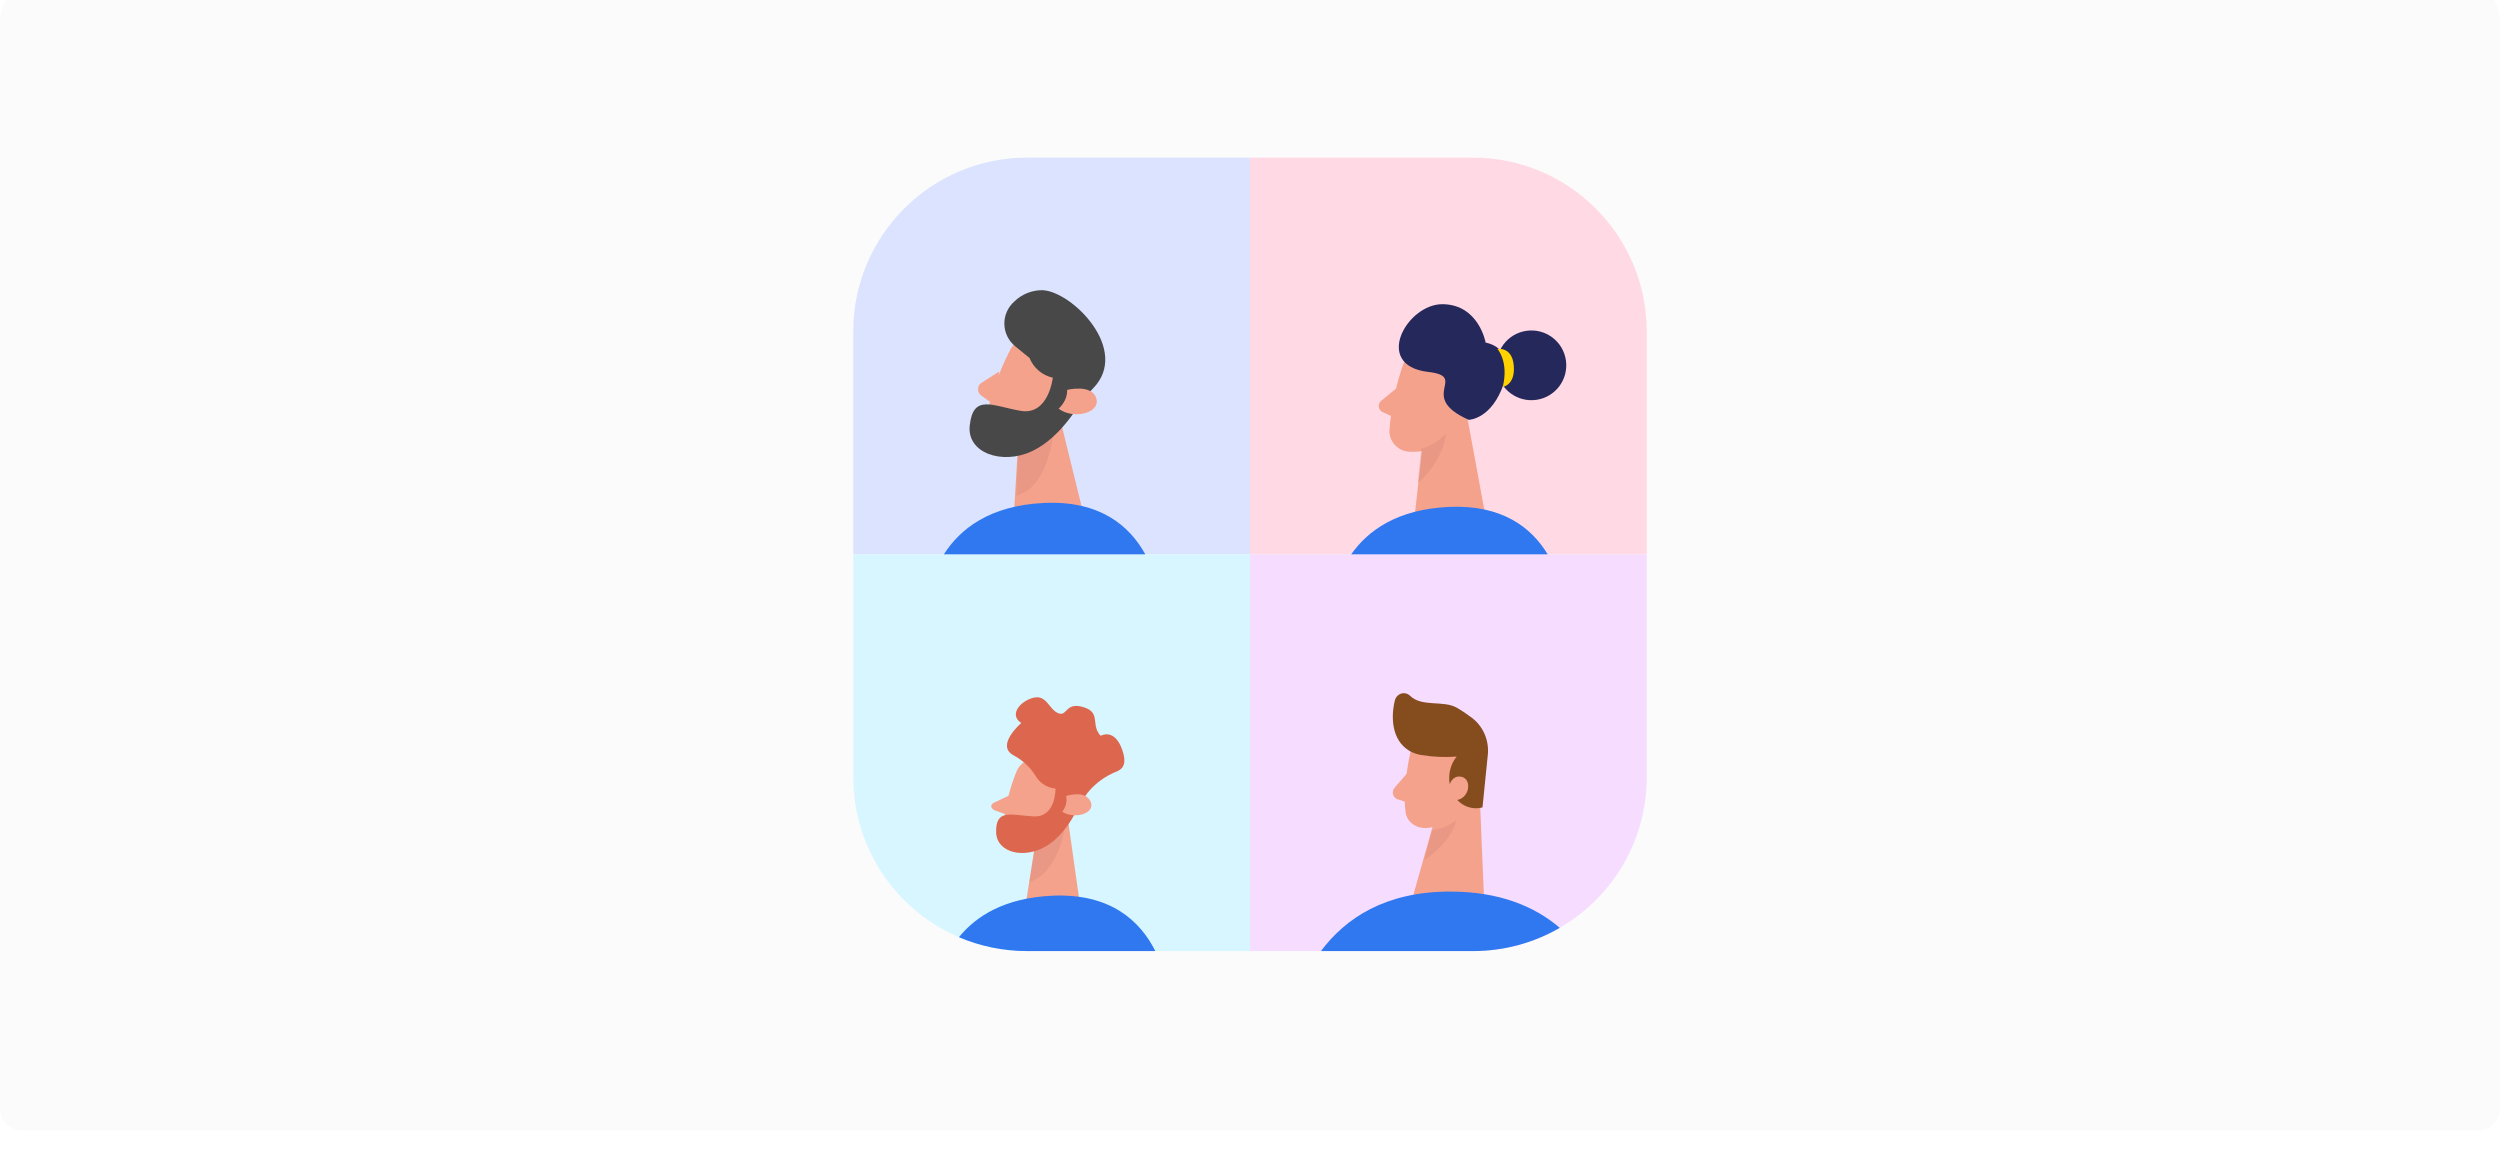 <svg viewBox="0 0 460 212" fill="none" xmlns="http://www.w3.org/2000/svg">
    <g filter="url(#filter0_i)">
        <g clip-path="url(#clip0)">
            <path d="M0 8C0 3.582 3.582 0 8 0H452C456.418 0 460 3.582 460 8V208C460 210.209 458.209 212 456 212H4C1.791 212 0 210.209 0 208V8Z" fill="#FBFBFB"/>
            <g filter="url(#filter1_d)">
                <path d="M139 239.438H945.101V248.001H139V239.438Z" fill="white" fill-opacity="0.95"/>
            </g>
            <path d="M157 65C157 47.327 171.327 33 189 33H230V106H157V65Z" fill="#DBE3FF"/>
            <path d="M303 65C303 47.327 288.673 33 271 33H230V106H303V65Z" fill="#FFDAE5"/>
            <path d="M303 147C303 164.673 288.673 179 271 179H230V106H303V147Z" fill="#F6DCFF"/>
            <path d="M157 147C157 164.673 171.327 179 189 179H230V106H157V147Z" fill="#D7F6FF"/>
            <path d="M185.766 68.595C183.863 72.319 182.449 76.29 181.562 80.401C181.489 80.897 181.51 81.403 181.625 81.891C181.74 82.378 181.947 82.837 182.233 83.242C182.519 83.646 182.879 83.988 183.293 84.249C183.707 84.509 184.166 84.682 184.645 84.758C186.172 85.1 187.762 84.977 189.223 84.406C190.685 83.834 191.956 82.837 192.884 81.534L197.423 76.335C198.226 75.197 198.668 73.828 198.688 72.418C198.708 71.009 198.305 69.627 197.536 68.465C194.943 63.963 187.755 64.399 185.766 68.595Z" fill="#F4A28C"/>
            <path d="M194.07 77.075L200.25 102.197L186.203 104.631L187.318 85.857L194.07 77.075Z" fill="#F4A28C"/>
            <path d="M183.86 72.351L180.551 74.456C180.369 74.581 180.22 74.753 180.116 74.956C180.013 75.158 179.958 75.385 179.958 75.615C179.958 75.846 180.013 76.073 180.116 76.275C180.22 76.478 180.369 76.65 180.551 76.775L183.149 78.65L183.86 72.351Z" fill="#F4A28C"/>
            <path opacity="0.31" d="M187.456 84.551C187.456 84.551 192.368 83.441 194.006 81.798C194.006 81.798 193.546 93.647 186.982 95.183L187.456 84.551Z" fill="#CE8172"/>
            <path d="M201.144 75.438L198.918 77.829C198.918 77.829 195.383 84.432 189.894 87.016C184.404 89.601 177.861 87.36 178.433 82.281C179.065 76.454 182.584 78.68 187.773 79.592C192.962 80.503 193.714 73.496 193.714 73.496C192.76 73.284 191.872 72.844 191.128 72.214C190.383 71.584 189.805 70.783 189.442 69.881L186.78 67.7C186.174 67.203 185.683 66.582 185.341 65.878C184.999 65.175 184.815 64.407 184.801 63.626C184.786 62.845 184.942 62.071 185.258 61.355C185.574 60.64 186.042 60.001 186.63 59.483C187.315 58.81 188.128 58.279 189.021 57.92C189.914 57.561 190.87 57.382 191.834 57.392C197.338 57.66 208.002 68.402 201.144 75.438Z" fill="#484848"/>
            <path d="M196.358 75.732C196.358 75.732 200.961 74.6 201.731 77.33C202.501 80.06 197.407 81.23 194.786 79.192C195.833 78.221 196.391 76.993 196.358 75.732V75.732Z" fill="#F4A28C"/>
            <path fill-rule="evenodd" clip-rule="evenodd" d="M210.736 106H173.67C176.632 101.346 182.077 97.017 192.08 96.545C202.409 96.058 207.86 100.77 210.736 106Z" fill="#2F78F0"/>
            <path d="M187.001 146.063C185.784 149.032 185.019 152.144 184.725 155.315C184.715 155.695 184.789 156.073 184.94 156.429C185.092 156.786 185.319 157.113 185.608 157.392C185.898 157.671 186.244 157.897 186.628 158.057C187.011 158.216 187.424 158.307 187.842 158.322C189.192 158.442 190.543 158.207 191.735 157.647C192.927 157.087 193.909 156.225 194.564 155.164L197.872 150.848C198.42 149.926 198.638 148.867 198.498 147.816C198.357 146.765 197.864 145.773 197.086 144.973C194.296 141.766 188.172 142.745 187.001 146.063Z" fill="#F4A28C"/>
            <path d="M196.184 152.559L198.91 171.808L188.148 174.155L190.57 158.651L196.184 152.559Z" fill="#F4A28C"/>
            <path d="M185.938 150.243L182.877 151.701C182.7 151.784 182.563 151.895 182.479 152.026C182.394 152.157 182.366 152.303 182.396 152.449C182.426 152.596 182.514 152.739 182.651 152.863C182.788 152.988 182.969 153.092 183.178 153.163L186.148 154.213L185.938 150.243Z" fill="#F4A28C"/>
            <path opacity="0.31" d="M190.537 159.189C190.537 159.189 194.609 157.842 195.878 156.409C195.878 156.409 194.854 164.469 189.395 166.308L190.537 159.189Z" fill="#CE8172"/>
            <path d="M200.119 149.866L198.688 151.864C198.688 151.864 196.626 157.145 192.6 159.631C188.574 162.116 183.368 160.986 183.288 157.12C183.203 152.68 186.137 154.03 190.224 154.214C194.31 154.399 194.21 149.097 194.21 149.097C193.453 149.027 192.723 148.778 192.086 148.372C191.449 147.966 190.923 147.416 190.556 146.769C189.575 145.193 188.184 143.891 186.523 142.995C183.066 141.176 187.909 137.038 187.909 137.038C185.585 135.509 187.736 132.984 190.156 132.384C192.576 131.785 192.98 134.488 194.689 135.216C196.398 135.945 195.972 133.096 199.335 134.106C202.698 135.115 200.597 137.382 202.528 139.387C202.528 139.387 205.075 137.868 206.511 142.022C207.341 144.408 206.698 145.42 205.587 145.909C203.434 146.74 201.549 148.104 200.119 149.866V149.866Z" fill="#DD674E"/>
            <path d="M196.171 150.471C196.171 150.471 199.619 149.279 200.652 151.447C201.684 153.616 197.83 154.854 195.446 153.362C196.124 152.513 196.381 151.488 196.171 150.471Z" fill="#F4A28C"/>
            <path fill-rule="evenodd" clip-rule="evenodd" d="M212.58 179C209.815 173.487 204.348 168.304 193.54 168.815C184.864 169.224 179.617 172.535 176.444 176.443C180.299 178.089 184.543 179 189 179H212.58Z" fill="#2F78F0"/>
            <path d="M258.258 70.851C256.828 74.865 255.951 79.05 255.649 83.291C255.648 84.31 256.057 85.287 256.785 86.005C257.513 86.724 258.501 87.127 259.531 87.124C261.177 87.223 262.819 86.848 264.257 86.043C265.695 85.239 266.867 84.04 267.632 82.593L271.541 76.702C272.202 75.443 272.451 74.013 272.255 72.61C272.058 71.207 271.425 69.9 270.443 68.871C267.013 64.779 259.603 66.391 258.258 70.851Z" fill="#F4A28C"/>
            <path d="M268.904 74.968L273.447 99.599L260.052 101.098L262.128 82.575L268.904 74.968Z" fill="#F4A28C"/>
            <path d="M257.087 75.33L254.148 77.737C253.98 77.874 253.851 78.05 253.772 78.249C253.693 78.449 253.667 78.665 253.697 78.876C253.726 79.088 253.811 79.288 253.941 79.458C254.072 79.628 254.245 79.762 254.444 79.847L257.252 81.137L257.087 75.33Z" fill="#F4A28C"/>
            <path opacity="0.31" d="M261.5 86.564C263.26 86.083 264.841 85.119 266.048 83.791C266.048 83.791 265.931 88.287 260.852 92.942L261.5 86.564Z" fill="#CE8172"/>
            <path d="M270.238 81.249C270.238 81.249 274.493 81.195 276.72 74.504C278.947 67.813 273.358 67.043 273.358 67.043C273.358 67.043 272.137 60.096 265.511 59.97C258.885 59.843 252.54 71.198 262.717 72.425C270.403 73.278 260.598 76.915 270.238 81.249Z" fill="#24285B"/>
            <path d="M282.67 77.575C279.16 78.066 275.917 75.621 275.425 72.111C274.933 68.602 277.379 65.359 280.888 64.867C284.397 64.375 287.641 66.821 288.133 70.33C288.625 73.839 286.179 77.083 282.67 77.575Z" fill="#24285B"/>
            <path d="M276.505 75.199C276.505 75.199 278.825 74.874 278.538 71.299C278.25 67.725 275.525 68.21 275.525 68.21C275.525 68.21 277.655 70.493 276.505 75.199Z" fill="#FFD200"/>
            <path fill-rule="evenodd" clip-rule="evenodd" d="M284.775 106C281.799 101.07 276.386 96.81 266.54 97.275C257.061 97.722 251.675 101.632 248.616 106H284.775Z" fill="#2F78F0"/>
            <path d="M259.47 142.65C259.47 142.65 257.988 149.068 258.633 153.509C258.696 153.939 258.853 154.354 259.095 154.73C259.337 155.106 259.66 155.435 260.044 155.698C260.429 155.961 260.867 156.153 261.334 156.263C261.802 156.373 262.289 156.399 262.767 156.339C265.25 156.019 268.51 154.927 269.77 151.578L272.689 146.119C272.689 146.119 274.379 142.643 270.644 139.567C266.91 136.491 260.159 138.695 259.47 142.65Z" fill="#F4A28C"/>
            <path d="M272.126 146.88L273.07 169.51L259.93 169.11L264.524 152.802L272.126 146.88Z" fill="#F4A28C"/>
            <path d="M261.525 142.925C263.676 143.279 265.859 143.374 268.031 143.208C267.294 144.121 266.83 145.239 266.695 146.424C266.56 147.609 266.761 148.809 267.273 149.876C267.748 150.921 268.558 151.762 269.562 152.252C270.567 152.742 271.704 152.851 272.778 152.561L273.729 143.178C273.911 141.84 273.741 140.475 273.237 139.23C272.734 137.985 271.915 136.906 270.869 136.108C269.967 135.415 269.024 134.782 268.045 134.214C265.579 132.811 261.611 134.139 259.466 132.036C259.253 131.825 258.992 131.675 258.707 131.602C258.422 131.528 258.124 131.533 257.841 131.616C257.559 131.698 257.302 131.856 257.095 132.074C256.889 132.291 256.74 132.561 256.663 132.856C255.948 135.653 255.913 140.203 259.43 142.216C260.086 142.572 260.794 142.812 261.525 142.925Z" fill="#854C1D"/>
            <path d="M266.5 149.148C266.5 149.148 266.879 146.484 268.92 146.93C270.96 147.377 270.428 151.224 267.586 151.26L266.5 149.148Z" fill="#F4A28C"/>
            <path d="M259.025 146.15L256.595 148.956C256.459 149.116 256.362 149.309 256.314 149.519C256.266 149.729 256.268 149.949 256.321 150.158C256.374 150.367 256.475 150.558 256.615 150.714C256.756 150.87 256.931 150.987 257.124 151.052L259.93 151.99L259.025 146.15Z" fill="#F4A28C"/>
            <path opacity="0.31" d="M263.546 156.747C265.178 156.548 266.713 155.91 267.96 154.91C267.96 154.91 267.236 158.833 262.12 162.21L263.546 156.747Z" fill="#CE8172"/>
            <path fill-rule="evenodd" clip-rule="evenodd" d="M286.993 174.723C282.288 177.443 276.826 179 271 179H243.053C247.563 172.959 254.893 168.05 266.806 168.05C275.973 168.05 282.436 170.818 286.993 174.723Z" fill="#2F78F0"/>
        </g>
    </g>
    <defs>
        <filter id="filter0_i" x="0" y="-4" width="460" height="216" filterUnits="userSpaceOnUse" color-interpolation-filters="sRGB">
            <feFlood flood-opacity="0" result="BackgroundImageFix"/>
            <feBlend mode="normal" in="SourceGraphic" in2="BackgroundImageFix" result="shape"/>
            <feColorMatrix in="SourceAlpha" type="matrix" values="0 0 0 0 0 0 0 0 0 0 0 0 0 0 0 0 0 0 127 0" result="hardAlpha"/>
            <feOffset dy="-4"/>
            <feGaussianBlur stdDeviation="10"/>
            <feComposite in2="hardAlpha" operator="arithmetic" k2="-1" k3="1"/>
            <feColorMatrix type="matrix" values="0 0 0 0 0 0 0 0 0 0 0 0 0 0 0 0 0 0 0.02 0"/>
            <feBlend mode="normal" in2="shape" result="effect1_innerShadow"/>
        </filter>
        <filter id="filter1_d" x="67" y="190.438" width="938.101" height="140.563" filterUnits="userSpaceOnUse" color-interpolation-filters="sRGB">
            <feFlood flood-opacity="0" result="BackgroundImageFix"/>
            <feColorMatrix in="SourceAlpha" type="matrix" values="0 0 0 0 0 0 0 0 0 0 0 0 0 0 0 0 0 0 127 0"/>
            <feOffset dx="-6" dy="17"/>
            <feGaussianBlur stdDeviation="33"/>
            <feColorMatrix type="matrix" values="0 0 0 0 0 0 0 0 0 0 0 0 0 0 0 0 0 0 0.12 0"/>
            <feBlend mode="normal" in2="BackgroundImageFix" result="effect1_dropShadow"/>
            <feBlend mode="normal" in="SourceGraphic" in2="effect1_dropShadow" result="shape"/>
        </filter>
        <clipPath id="clip0">
            <path d="M0 8C0 3.582 3.582 0 8 0H452C456.418 0 460 3.582 460 8V208C460 210.209 458.209 212 456 212H4C1.791 212 0 210.209 0 208V8Z" fill="white"/>
        </clipPath>
    </defs>
</svg>